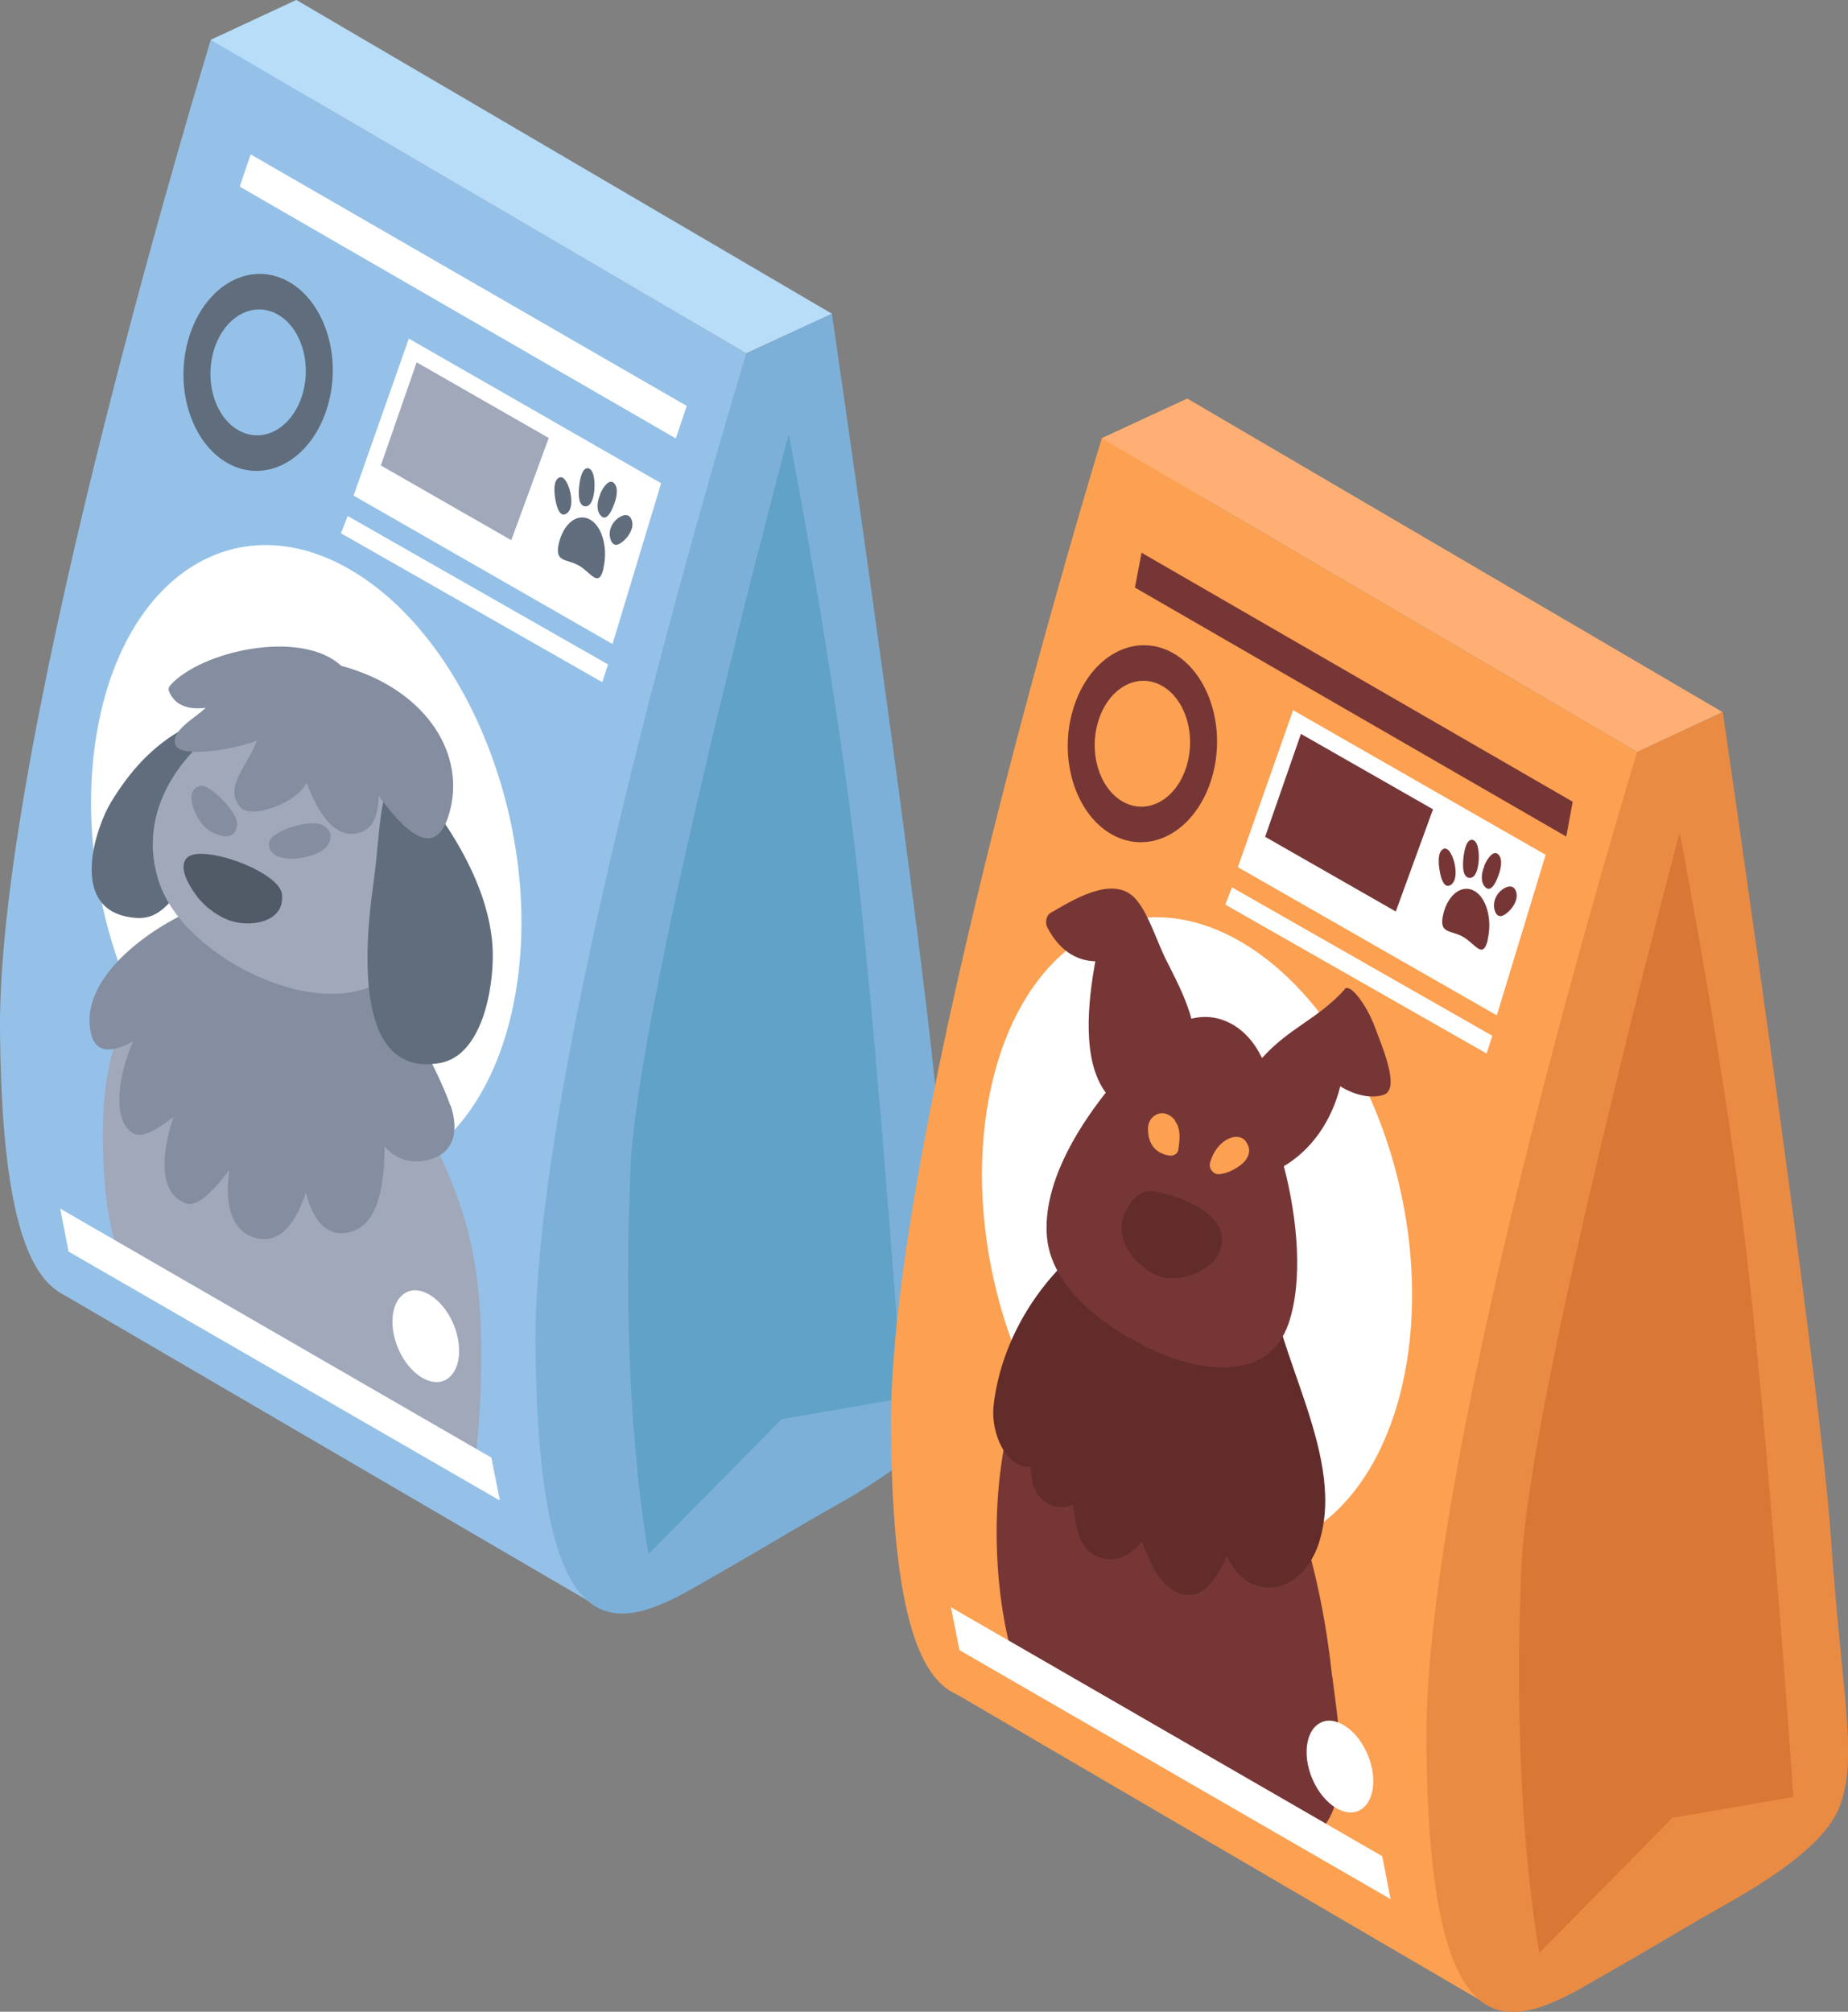 <?xml version="1.0" encoding="UTF-8"?>
<svg id="Layer_2" data-name="Layer 2" xmlns="http://www.w3.org/2000/svg" viewBox="0 0 77.93 84.84">
  <rect x="0" y="0" width="77.93" height="84.84" fill="#808080" stroke="none"/>
  <defs>
    <style>
      .cls-1 {
        fill: #ea8b44;
      }

      .cls-2 {
        fill: #fff;
      }

      .cls-3 {
        fill: #b7ddf9;
      }

      .cls-4 {
        fill: #a0a8ba;
      }

      .cls-5 {
        fill: #606d7c;
      }

      .cls-6 {
        fill: #ffaf73;
      }

      .cls-7 {
        fill: #61a2c9;
      }

      .cls-8 {
        fill: #622c2a;
      }

      .cls-9 {
        fill: #95c1e9;
      }

      .cls-10 {
        fill: #d87736;
      }

      .cls-11 {
        fill: #fca051;
      }

      .cls-12 {
        fill: #848ea0;
      }

      .cls-13 {
        fill: #515b68;
      }

      .cls-14 {
        fill: #7cb0d8;
      }

      .cls-15 {
        fill: #773636;
      }
    </style>
  </defs>
  <g id="Layer_1-2" data-name="Layer 1">
    <g>
      <g>
        <path class="cls-9" d="m17.06,34.69C16.58,27.82,12.5,0,12.5,0l-3.61,1.68S-.11,30.98,0,43.47s3.01,12.31,6.52,10.34c1.51-.85,3.75-2.17,4.99-2.9,1.6-.93,5.31-2.81,5.98-4.93.68-2.12.04-4.42-.44-11.29Z"/>
        <polygon class="cls-9" points="24.8 67.51 2.46 54.47 8.89 1.68 31.47 14.9 24.8 67.51"/>
        <path class="cls-14" d="m39.63,47.92c-.48-6.87-4.55-34.69-4.55-34.69l-3.61,1.68s-9.01,29.31-8.89,41.8c.11,12.49,3.01,12.31,6.52,10.34,1.51-.85,3.75-2.17,4.99-2.9,1.6-.93,5.31-2.81,5.98-4.93.68-2.12.04-4.42-.44-11.29Z"/>
        <polygon class="cls-3" points="12.5 0 8.89 1.68 31.47 14.9 35.08 13.23 12.5 0"/>
        <path class="cls-7" d="m33.26,18.31s-6.35,23.72-6.67,30.92c-.46,10.12.76,16.31.76,16.31l5.61-5.69,5.1-.88s-.92-13.26-1.85-21.79c-.92-8.44-2.95-18.88-2.95-18.88Z"/>
        <path class="cls-2" d="m4.08,30.92c-1.14,6.75,1.89,14.67,6.77,17.68,4.88,3.01,9.76-.02,10.9-6.77,1.14-6.75-1.89-14.67-6.77-17.68-4.88-3.01-9.76.02-10.9,6.77Z"/>
        <path class="cls-5" d="m7.95,14.29c-.63,2.16.18,4.54,1.8,5.32,1.62.78,3.44-.33,4.07-2.49.63-2.16-.18-4.54-1.8-5.32-1.62-.78-3.44.33-4.07,2.49Z"/>
        <path class="cls-9" d="m9.01,14.8c-.4,1.38.11,2.9,1.15,3.4,1.03.5,2.2-.21,2.6-1.59.4-1.38-.11-2.9-1.15-3.4-1.03-.5-2.2.21-2.6,1.59Z"/>
        <path class="cls-4" d="m6.04,41.93s-1.67,1.31-1.7,5.69.85,5.6.85,5.6l14.82,8.66s.65-4.83,0-8.66c-.65-3.83-2.73-6.75-2.73-6.75l-11.14-4.18-.1-.36Z"/>
        <polygon class="cls-2" points="21.08 63.28 2.89 52.78 2.54 50.97 20.72 61.47 21.08 63.28"/>
        <polygon class="cls-2" points="28.5 18.49 10.11 7.87 10.57 6.51 28.96 17.12 28.5 18.49"/>
        <polygon class="cls-2" points="25.83 27.16 14.91 20.9 17.24 14.28 27.88 20.38 25.83 27.16"/>
        <polygon class="cls-2" points="25.4 28.77 14.38 22.49 14.66 21.76 25.64 28.02 25.4 28.77"/>
        <polygon class="cls-4" points="21.56 22.78 16.06 19.63 17.57 15.28 23.14 18.47 21.56 22.78"/>
        <path class="cls-5" d="m9.68,29.91c-1.96.65-3.54,1.51-5.01,3.94-.61,1.01-1.75,4.33.69,4.81,1.25.25,1.55-.4,2.37-1.18.6-.57.83-1.66.95-2.45.2-1.3.61-2.58.79-3.88.1-.22.19-.44.23-.7.02-.12-.03-.24-.12-.31.05-.03.1-.06.15-.09.07-.05.03-.17-.06-.14Z"/>
        <path class="cls-12" d="m18.99,46.62c-.56-1.62-1.59-3-1.84-4.72-.08-.52.12-1.7-.3-2.17-.52-.58-2.12-.52-2.76-.6-1.76-.23-3.52-.46-5.28-.69.07-.12-.04-.32-.2-.26-1.78.64-4.97,2.68-4.83,5,.09,1.39.96,1.2,1.83.74-.53,1.19-.98,3.28,0,3.87.46.28,1.33-.39,1.71-.7-.47,1.4-.71,3.23.53,3.66.57.2,1.39-.85,1.82-1.41-.17,1.24-.03,2.56,1.12,2.87,1.1.29,1.74-.8,2.11-1.93.22.93.8,2.11,2.06,1.61,1.09-.44,1.25-2.24,1.26-3.54.4.45.94.72,1.67.6,1.3-.22,1.47-1.27,1.11-2.34Z"/>
        <path class="cls-4" d="m9.87,30.1c-.12.07-.16.18-.15.29-2.3,1.46-3.96,4.03-3,6.85.95,2.8,5.48,5.26,8.35,4.55,6.78-1.7,1.65-15.54-5.2-11.69Z"/>
        <path class="cls-5" d="m17.11,32.58c-.35-.4-.99.11-.73.56,0,0,0,0,0,.01-.4.83-.4,2.44-.62,4-.54,3.79-.52,8.26,2.79,7.68,1.76-.31,2.26-3.08,2.23-4.66-.06-2.76-1.93-5.61-3.68-7.59Z"/>
        <path class="cls-12" d="m14.39,28.08c-1.69-1.57-5.91-.63-7.21.82-.05.06-.09.15-.06.23.25.67.9.8,1.55.72-.37.39-1.51.97-1.27,1.57.23.56,2.51.19,3.43-.19-.34,1.03-1.43,1.95-.7,2.81.45.53,2.39-.17,2.8-1.03.4,1.05,1.05,2.31,2.08,2.14.78-.12.94-.86.96-1.59,1.02,1.4,2.45,2.92,3.02.57.62-2.53-1.2-5.14-4.6-6.05Z"/>
        <path class="cls-13" d="m7.88,36.18c-.37.39.08,1.13.33,1.49.35.51.85.9,1.42,1.13.84.33,2.4.14,2.26-1.09-.11-.97-3.43-2.15-4.01-1.53Z"/>
        <path class="cls-12" d="m13.54,34.77c-.51-.21-2.2.27-2.2.82,0,.96,2.04.67,2.47.07.26-.36.12-.74-.27-.89Z"/>
        <path class="cls-12" d="m8.47,33.14c-.8.17-.2,1.35.12,1.69.41.43,1.45.78,1.4-.16-.02-.45-1.15-1.61-1.52-1.53Z"/>
        <path class="cls-2" d="m16.55,55.67c-.03,1,.58,2.11,1.36,2.49s1.42-.13,1.45-1.13c.03-1-.58-2.11-1.36-2.49-.77-.38-1.42.13-1.45,1.13Z"/>
        <g>
          <path class="cls-5" d="m25.45,23.98c-.21.84-.52.17-1.04-.13-.52-.3-1.04-.11-.84-.95s.79-1.28,1.31-.99.77,1.22.56,2.07Z"/>
          <path class="cls-5" d="m24.06,20.81c.07.37.04.73-.19.86-.23.13-.37-.18-.44-.55s-.1-.83.13-.97c.23-.13.42.29.5.65Z"/>
          <path class="cls-5" d="m25.98,21.92c-.21.2-.34.51-.23.84.12.33.35.23.57.03.21-.2.43-.53.32-.86-.12-.33-.44-.21-.66-.01Z"/>
          <path class="cls-5" d="m25.31,20.85c-.14.33-.17.69.03.9s.39-.06.52-.39c.14-.33.24-.77.04-.98s-.46.14-.6.47Z"/>
          <path class="cls-5" d="m25.06,20.7c-.04.39-.17.69-.41.65-.24-.05-.27-.43-.23-.82s.15-.83.39-.78c.24.05.29.57.25.96Z"/>
        </g>
      </g>
      <g>
        <path class="cls-11" d="m54.62,51.5c-.48-6.87-4.55-34.69-4.55-34.69l-3.61,1.68s-9.01,29.31-8.89,41.8c.11,12.49,3.01,12.31,6.52,10.34,1.51-.85,3.75-2.17,4.99-2.9,1.6-.93,5.31-2.81,5.98-4.93.68-2.12.04-4.42-.44-11.29Z"/>
        <polygon class="cls-11" points="62.36 84.32 40.03 71.27 46.46 18.48 69.04 31.71 62.36 84.32"/>
        <path class="cls-1" d="m77.2,64.72c-.48-6.87-4.55-34.69-4.55-34.69l-3.61,1.68s-9.01,29.31-8.89,41.8c.11,12.49,3.01,12.31,6.52,10.34,1.51-.85,3.75-2.17,4.99-2.9,1.6-.93,5.31-2.81,5.98-4.93.68-2.12.04-4.42-.44-11.29Z"/>
        <polygon class="cls-6" points="50.07 16.81 46.46 18.48 69.04 31.71 72.64 30.03 50.07 16.81"/>
        <path class="cls-10" d="m70.83,35.12s-6.35,23.72-6.67,30.92c-.46,10.12.76,16.31.76,16.31l5.61-5.69,5.1-.88s-.92-13.26-1.85-21.79c-.92-8.44-2.95-18.88-2.95-18.88Z"/>
        <ellipse class="cls-2" cx="50.48" cy="52.07" rx="8.78" ry="13.58" transform="translate(-10.2 12.35) rotate(-12.68)"/>
        <g>
          <path class="cls-15" d="m56.18,70.73c-.45-4.23-1.65-8.78-4.14-12.24-.12-.17-.37-.19-.52-.08-.9-.81-2.39-1.29-3.39-1.46-1.56-.26-3.14.03-4.25,1.25,0,0,0,.02-.01.03,0,0-.02.01-.03.02.07-.32.13-.63.2-.95.06-.25-.28-.41-.4-.18-1.89,3.49-2.01,9.02-.92,12.81.34,1.21,7.83,4.98,9.93,6.26.99.6,1.59,1.86,2.76,1.18,1.77-1.03.92-5.28.78-6.63Z"/>
          <path class="cls-8" d="m53.47,53.45c-.01-.21-.15-.47-.37-.51-2.18-.38-4.15-1.12-6.12-2.17-.3-.16-.6-.01-.72.31-.16.42-.2.79-.13,1.13-2.23,1.61-3.91,4.23-4.23,7.07-.13,1.19.56,2.68,1.57,2.58,0,.68.17,1.33.84,1.61.33.14.66.11.93-.02.18.91.16,1.91,1.16,2.23.74.24,1.32-.14,1.76-.68.35,1.06.98,2.24,1.95,2.27.74.02,1.25-.8,1.62-1.63.31.6.73,1.12,1.41,1.27,1.13.26,2.06-.67,2.43-1.7,1.31-3.68-1.87-8.1-2.1-11.76Z"/>
          <path class="cls-15" d="m56.71,41.72c-1.16,1.28-2.32,1.6-3.49,2.9-.33-.68-.81-1.24-1.49-1.54-.5-.22-1-.24-1.49-.12-.25-.93-.7-1.74-1.12-2.59-.35-.72-.77-2.06-1.34-2.57-.95-.85-2.56.17-3.48.7-.18.1-.24.42-.13.62.49.93,1.19,1.4,2.02,1.42-.32,1.76-.57,4.18.44,5.54-1.31,1.66-2.66,3.94-2.48,6.08.21,2.49,3.2,4.27,4.89,4.96,1.66.67,4.43,1.16,5.29-1.28.63-1.81.39-4.44-.19-6.66,1.15-.68,2.01-1.88,2.38-3.37.48.31,1.23.56,1.83.36.7-.24-.03-1.95-.38-2.88-.32-.86-1.02-1.85-1.27-1.58Z"/>
          <path class="cls-11" d="m49.56,47.26c-.19-.26-.5-.39-.79-.26-.23.11-.36.34-.36.61,0,.85.55,1.06.88,1.12.16.03.37-.04.4-.25.06-.41.12-.86-.14-1.21Z"/>
          <path class="cls-11" d="m52.55,48.15c-.33-.47-1.23-.12-1.52.87-.07.25.12.49.34.5.24,0,.62-.14.91-.36,0,0,.01,0,.02-.01.32-.25.52-.61.25-.99Z"/>
          <path class="cls-8" d="m48.72,50.25c-.59-.12-1.02.28-1.31.97-.5,1.18.74,2.47,1.7,2.66.88.17,2.47-.42,2.42-1.65-.05-1.15-1.78-1.78-2.8-1.98Z"/>
        </g>
        <polygon class="cls-2" points="58.64 80.09 40.46 69.59 40.1 67.78 58.29 78.28 58.64 80.09"/>
        <polygon class="cls-15" points="66.05 35.28 47.86 24.78 48.14 23.31 66.32 33.81 66.05 35.28"/>
        <path class="cls-2" d="m55.1,73.82c-.03,1,.58,2.11,1.36,2.49.77.38,1.42-.13,1.45-1.13.03-1-.58-2.11-1.36-2.49-.77-.38-1.42.13-1.45,1.13Z"/>
        <path class="cls-15" d="m45.24,29.95c-.63,2.16.18,4.54,1.8,5.32,1.62.78,3.44-.33,4.07-2.49.63-2.16-.18-4.54-1.8-5.32-1.62-.78-3.44.33-4.07,2.49Z"/>
        <path class="cls-11" d="m46.3,30.46c-.4,1.38.11,2.9,1.15,3.4,1.03.5,2.2-.21,2.6-1.59.4-1.38-.11-2.9-1.15-3.4-1.03-.5-2.2.21-2.6,1.59Z"/>
        <polygon class="cls-2" points="63.12 42.82 52.2 36.57 54.53 29.95 65.18 36.05 63.12 42.82"/>
        <polygon class="cls-2" points="62.69 44.43 51.67 38.15 51.95 37.42 62.93 43.68 62.69 44.43"/>
        <polygon class="cls-15" points="58.86 38.44 53.35 35.29 54.86 30.95 60.43 34.13 58.86 38.44"/>
        <g>
          <path class="cls-15" d="m62.74,39.64c-.21.84-.52.17-1.04-.13s-1.04-.11-.84-.95.79-1.28,1.31-.99.77,1.22.56,2.07Z"/>
          <path class="cls-15" d="m61.35,36.47c.07.37.04.73-.19.86-.23.13-.37-.18-.44-.55-.07-.37-.1-.83.13-.97.23-.13.42.29.5.65Z"/>
          <path class="cls-15" d="m63.27,37.58c-.21.2-.34.51-.23.84.12.33.35.23.57.03.21-.2.43-.53.32-.86-.12-.33-.44-.21-.66-.01Z"/>
          <path class="cls-15" d="m62.6,36.51c-.14.33-.17.69.03.9.2.21.39-.06.52-.39.14-.33.24-.77.04-.98s-.46.14-.6.47Z"/>
          <path class="cls-15" d="m62.35,36.37c-.04.39-.17.69-.41.65-.24-.05-.27-.43-.23-.82.04-.39.15-.83.39-.78.24.05.29.57.25.96Z"/>
        </g>
      </g>
    </g>
  </g>
</svg>